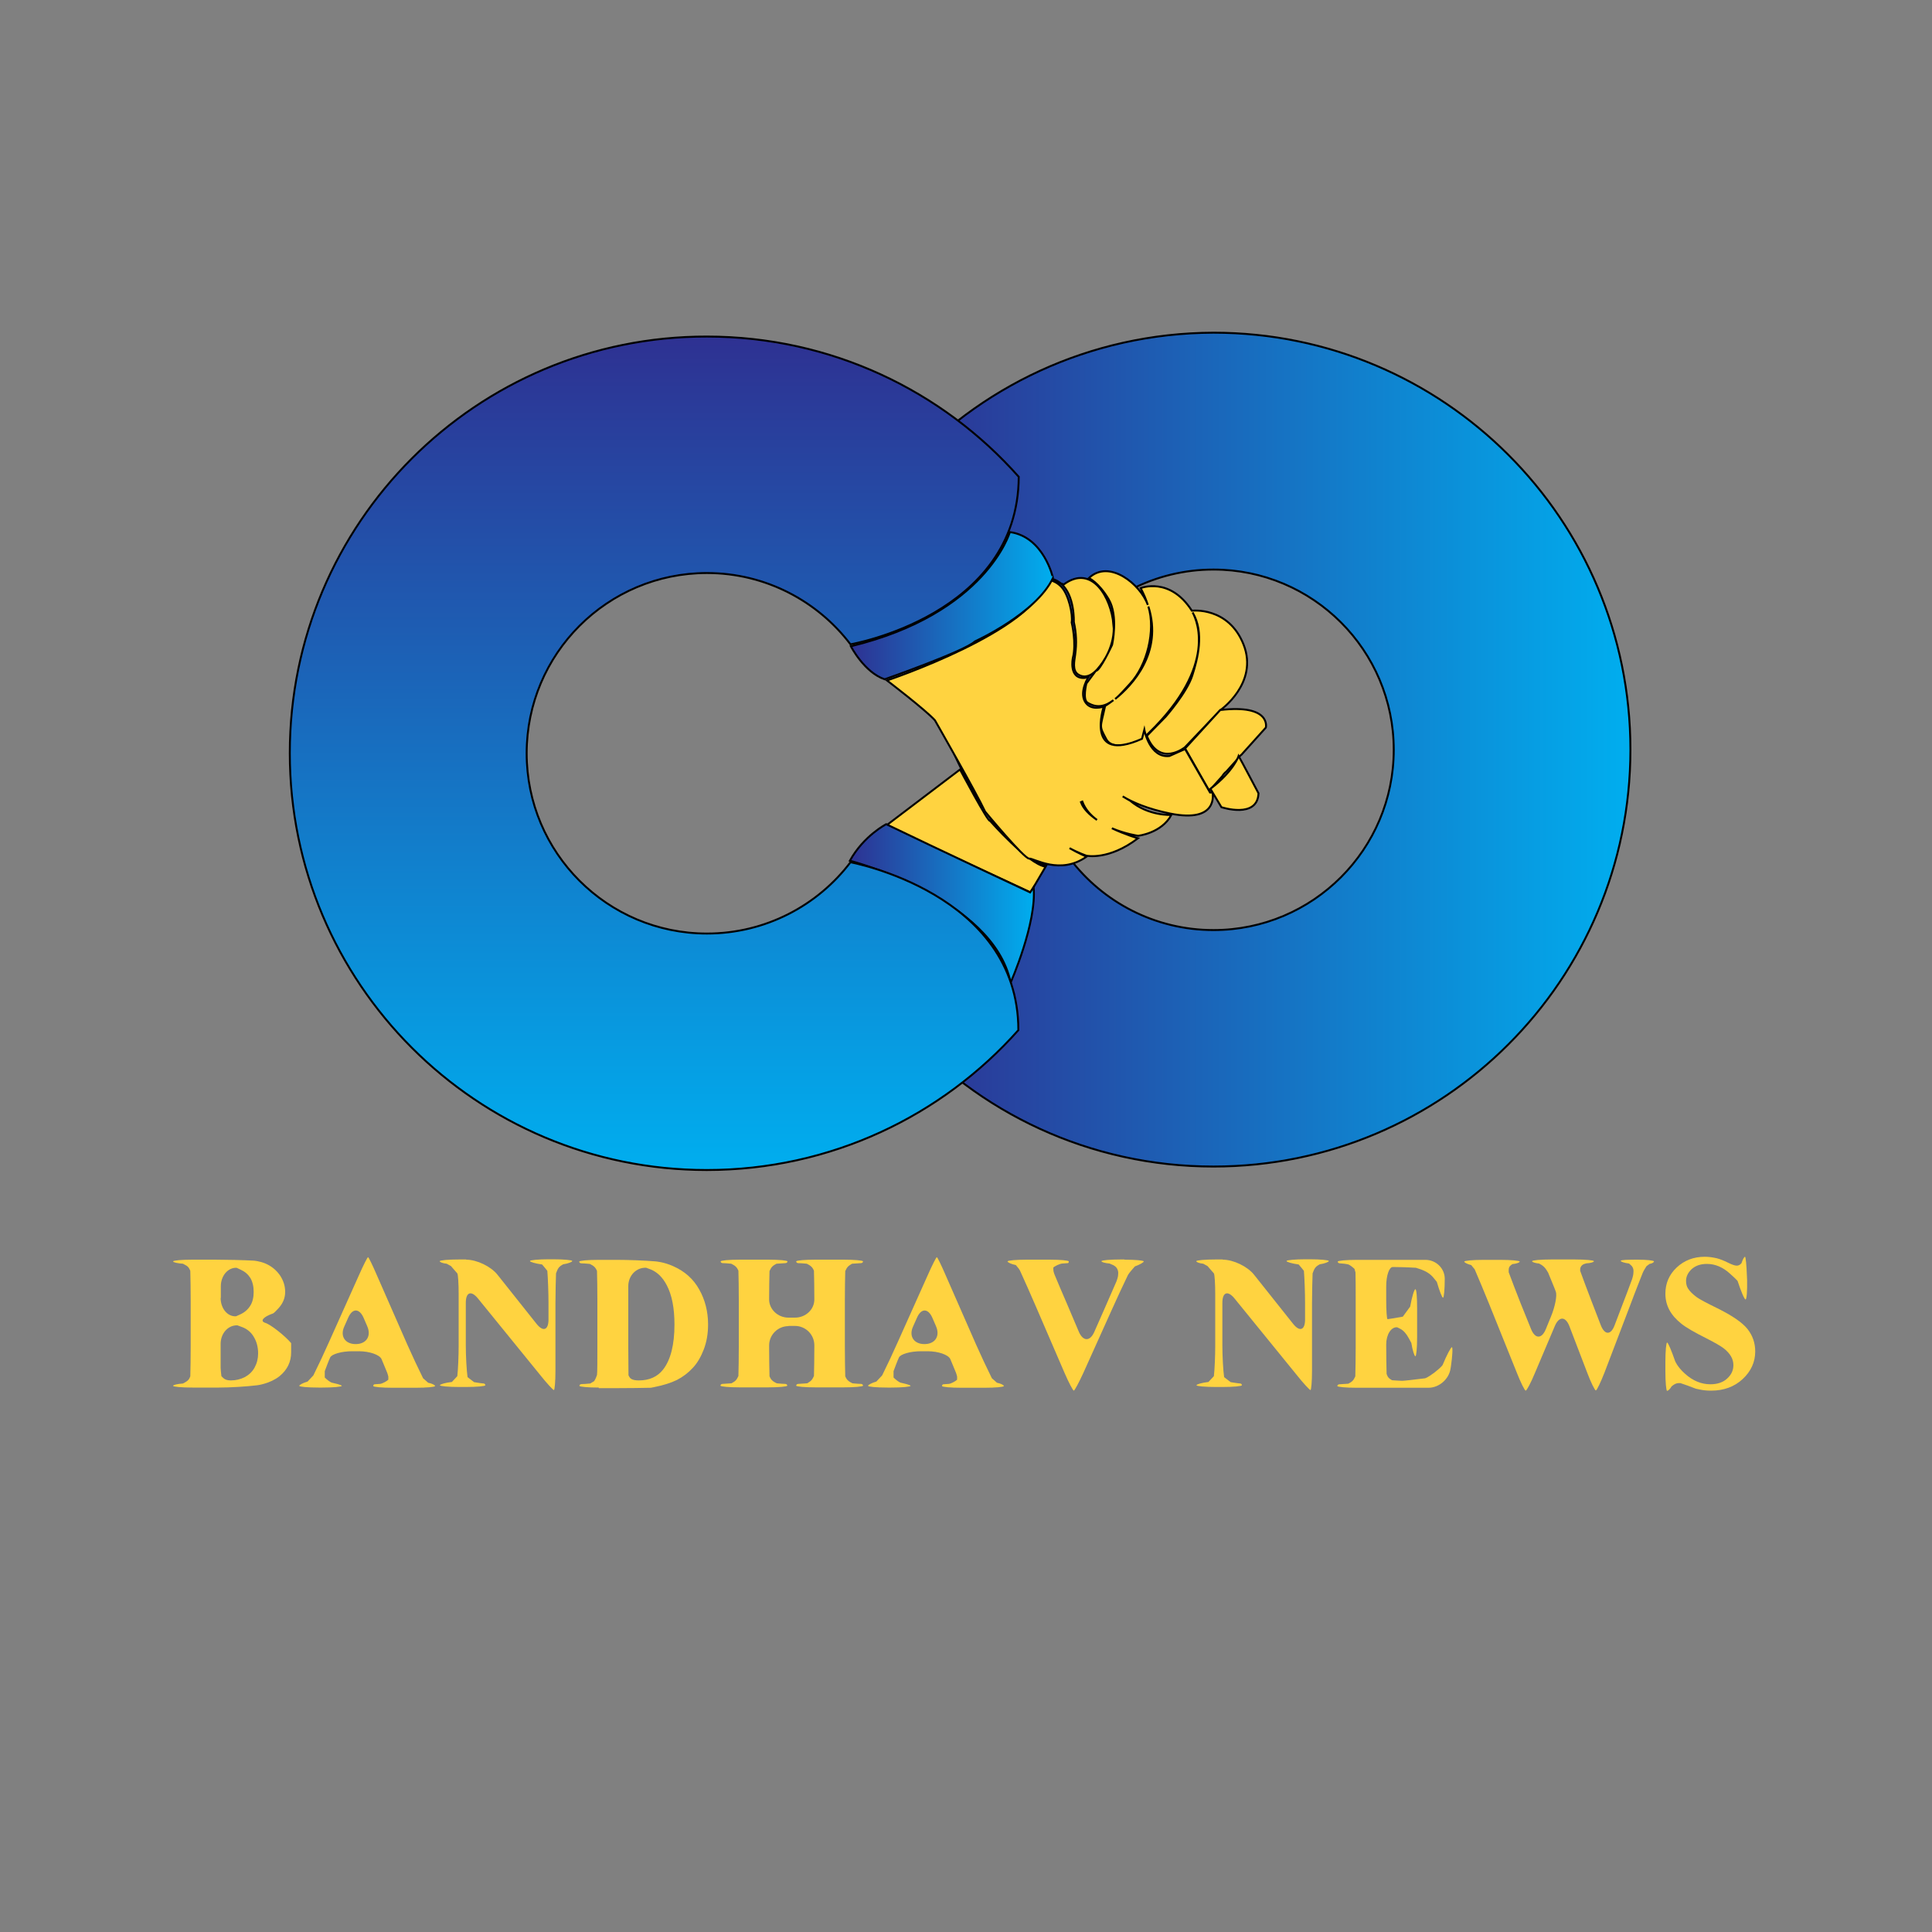 <?xml version="1.0" encoding="utf-8"?>
<!-- Generator: Adobe Illustrator 19.0.0, SVG Export Plug-In . SVG Version: 6.00 Build 0)  -->
<svg version="1.1" id="Layer_1" xmlns="http://www.w3.org/2000/svg" xmlns:xlink="http://www.w3.org/1999/xlink" x="0px" y="0px"
	 viewBox="0 0 1000 1000" style="enable-background:new 0 0 1000 1000;" xml:space="preserve">
<rect x="0" y="0" width="1000" height="1000" fill="#808080" stroke="none"/>
<style type="text/css">
	.st0{fill:url(#XMLID_4_);stroke:#000000;stroke-miterlimit:10;}
	.st1{fill:#FFFFFF;stroke:#000000;stroke-miterlimit:10;}
	.st2{stroke:#FFFFFF;stroke-width:3;stroke-miterlimit:10;}
	.st3{fill:none;stroke:#000000;stroke-miterlimit:10;}
	.st4{fill:#FEE46A;stroke:#000000;stroke-miterlimit:10;}
	.st5{fill:#FFD340;stroke:#000000;stroke-miterlimit:10;}
	.st6{fill:url(#XMLID_21_);stroke:#000000;stroke-miterlimit:10;}
	.st7{fill:url(#XMLID_23_);stroke:#000000;stroke-miterlimit:10;}
	.st8{fill:url(#XMLID_28_);stroke:#000000;stroke-miterlimit:10;}
	.st9{fill:url(#XMLID_29_);stroke:#000000;stroke-miterlimit:10;}
	.st10{fill:url(#XMLID_33_);stroke:#000000;stroke-miterlimit:10;}
	.st11{fill:#FFD340;}
</style>
<linearGradient id="XMLID_4_" gradientUnits="userSpaceOnUse" x1="466.718" y1="388.18" x2="843.943" y2="388.18">
	<stop  offset="0" style="stop-color:#2E3192"/>
	<stop  offset="1" style="stop-color:#00AEEF"/>
</linearGradient>
<path id="XMLID_25_" class="st0" d="M466.9,244.8L466.9,244.8c0,71,86.9,86.9,86.9,86.9v0c17-22.4,44-36.9,74.3-36.9
	c51.5,0,93.3,41.8,93.3,93.3s-41.8,93.3-93.3,93.3c-30.3,0-57.3-14.5-74.3-36.9v0c0,0-86.8,14.9-87.1,86.7
	c39.5,44.6,97.2,72.6,161.4,72.6c119.2,0,215.8-96.6,215.8-215.8s-96.6-215.8-215.8-215.8C564,172.4,506.4,200.4,466.9,244.8z"/>
<path id="XMLID_14_" class="st1" d="M530,356"/>
<path id="XMLID_2_" class="st1" d="M203.7,158.1"/>
<path id="XMLID_8_" class="st1" d="M861,317.3"/>
<path id="XMLID_9_" class="st2" d="M458.8,427.6"/>
<path id="XMLID_22_" class="st3" d="M542,447.9c0,0-23.2-2.2-48.3-58.1"/>
<path id="XMLID_24_" class="st4" d="M541.2,424.5"/>
<path id="XMLID_10_" class="st4" d="M766.1,243"/>
<g id="XMLID_18_">
	<path id="XMLID_20_" class="st5" d="M541.2,448.6c-9.2-1.4-28.8-23.8-28.8-23.8c-0.8,1.2-15.5-26.5-15.5-26.5l-38.2,29l74.7,34.6
		L541.2,448.6z"/>
	<path id="XMLID_26_" class="st5" d="M549.1,302c-2-1.7-4.6-2.8-8-2.8L549.1,302z"/>
	<path id="XMLID_31_" class="st5" d="M631.6,367.6c0,0,19.9-13.9,12.1-33.9c-7.8-19.9-26.8-17.6-26.8-17.6
		c-11.4-17.8-26.5-11.7-26.5-11.7c1.6,3,2.8,5.9,3.7,8.7c-3.8-10.7-20-23.9-30.5-13.9c0,0,5,2.2,10.2,10.9s1.8,23.7,1.8,23.7
		s-6.4,13.8-8.4,13.4c0.4-0.4,0.8-0.8,1.1-1.2c2.7-3.1,9-11.7,8.1-23.2l-0.1,0.3c-1.1-13.4-10.9-31.5-25.7-20.6l-1.5-0.5
		c7.3,6.1,6.7,19.9,6.7,19.9c1.3,5.7,1.5,11.2,0.7,17c-0.4,3.1-1.7,8.3,1.7,10.3c3.2,1.9,6.3,0.7,9-2l-4.9,6.6c0,0-2.1,8.3,0.6,9.9
		c5.1,3.2,9.5,1.7,13.4-1.3c-2.6,2-4.3,3-4.3,3c-2.5,11.6-3.3,9.9,0.6,17.2c4,7.3,18.6,0,18.6,0c39.1-35.7,28.8-60.7,26.1-65.6
		c6.2,10.5,2.5,24.2-0.2,32.7c-2.8,8.8-13.8,21.3-13.8,21.3l-9.7,9.9c6.6,16.5,19.7,5.9,19.7,5.9L631.6,367.6z M577.2,361.8
		c2.9-2.4,5.4-5.5,7.7-7.9c8.9-9.5,13.3-27.6,9.5-40C602,337.9,585.9,354.8,577.2,361.8z"/>
	<path id="XMLID_32_" class="st5" d="M625.9,409.3l6.7-7.5c0.6-1,1.3-1.8,2.2-2.5l6.1-6.8c0.5-0.7,1-1.4,1.7-1.9l12.6-14
		c0,0,3-12.2-23.6-9.1l-18.2,19.9L625.9,409.3z"/>
</g>
<path id="XMLID_17_" class="st5" d="M562.4,443.4c0,0-4.1-1.7-8.8-4.4c4.6,2.5,8.7,3.9,8.7,3.9s11.5,2.6,26.7-9
	c0,0-6.5-1.9-13.5-5.2c7,3,13.6,3.9,13.6,3.9s12.1-1.3,17.2-10.8c0,0-11.9,0.7-21.4-7.4c0,0-1.7-0.9-3.8-2.2
	c5.1,3.1,12.9,6.5,24.6,8.9c24.8,5,22.1-10,21.9-11l4.6,7.7c0,0,18.7,6.2,19.2-7.2c0,0-8.7-16.5-10.3-19.3c0,0-2.4,7.7-14.6,17
	l1.1,1.9h-1.3l-12.9-22.5l-8.1,3.6c-10.3,1.2-13-13.6-13-13.6l-1.2,4.7c-29.7,13.2-19.8-16.7-19.8-16.7s-6.9,2.6-9.8-2.7
	c-2.9-5.3,2-12.8,2-12.8l-2,0.7c-8.5,0.6-6.2-10.3-6.2-10.3c2-7.7-0.6-18.4-0.6-18.4c0.7-4-1.5-14.3-5.3-18.4
	c-3.8-4-7.6-3.6-7.6-3.6c-5.6,26.2-82.7,52-82.7,52s19.8,15.1,24.8,20.6c0,0,21.4,37.4,26,47.3c0,0,20.4,24.6,22.8,24.3
	C535.2,444.2,548.7,453.1,562.4,443.4z M559.5,415.2l0.7-0.3c1.5,4,4.3,7.1,7.6,9.5C563.9,421.7,560.7,418.6,559.5,415.2z"/>
<g id="XMLID_6_">
	<linearGradient id="XMLID_21_" gradientUnits="userSpaceOnUse" x1="440.434" y1="313.537" x2="545.099" y2="313.537">
		<stop  offset="0" style="stop-color:#2E3192"/>
		<stop  offset="1" style="stop-color:#00AEEF"/>
	</linearGradient>
	<path id="XMLID_11_" class="st6" d="M522.7,275.4c0,0-12.2,42.1-82.3,59.1c0,0,6.9,13.5,17.5,17.1c0,0,41.6-14.6,46.7-19.6
		c0,0,31.7-14.4,40.4-32.8C545.1,299.2,540.3,277.8,522.7,275.4z"/>
	<linearGradient id="XMLID_23_" gradientUnits="userSpaceOnUse" x1="440.004" y1="467.649" x2="535.205" y2="467.649">
		<stop  offset="0" style="stop-color:#2E3192"/>
		<stop  offset="1" style="stop-color:#00AEEF"/>
	</linearGradient>
	<path id="XMLID_19_" class="st7" d="M533.2,461.9c0,0-48-22.5-74.5-35.3c0,0-11.6,5.9-18.8,18.9c0,0,74.2,19.3,83.2,63.1
		c0,0,13.6-30.8,11.9-49.4L533.2,461.9z"/>
</g>
<linearGradient id="XMLID_28_" gradientUnits="userSpaceOnUse" x1="514.071" y1="911.255" x2="945.623" y2="911.255" gradientTransform="matrix(4.489700e-011 1 -1 4.489700e-011 1249.908 -340.025)">
	<stop  offset="0" style="stop-color:#2E3192"/>
	<stop  offset="1" style="stop-color:#00AEEF"/>
</linearGradient>
<path id="XMLID_7_" class="st8" d="M527.1,533.2L527.1,533.2c0-71-86.9-86.9-86.9-86.9v0c-17,22.4-44,36.9-74.3,36.9
	c-51.5,0-93.3-41.8-93.3-93.3s41.8-93.3,93.3-93.3c30.3,0,57.3,14.5,74.3,36.9v0c0,0,86.8-14.9,87.1-86.7
	c-39.5-44.6-97.2-72.6-161.4-72.6C246.6,174,150,270.7,150,389.8s96.6,215.8,215.8,215.8C430,605.6,487.6,577.6,527.1,533.2z"/>
<linearGradient id="XMLID_29_" gradientUnits="userSpaceOnUse" x1="786.26" y1="809.769" x2="786.26" y2="809.769" gradientTransform="matrix(4.489700e-011 1 -1 4.489700e-011 1249.908 -340.025)">
	<stop  offset="0" style="stop-color:#8DC63F"/>
	<stop  offset="1" style="stop-color:#F26522"/>
</linearGradient>
<path id="XMLID_12_" class="st9" d="M440.1,446.2"/>
<linearGradient id="XMLID_33_" gradientUnits="userSpaceOnUse" x1="848.671" y1="726.711" x2="848.671" y2="726.711" gradientTransform="matrix(4.489700e-011 1 -1 4.489700e-011 1249.908 -340.025)">
	<stop  offset="0" style="stop-color:#8DC63F"/>
	<stop  offset="1" style="stop-color:#F26522"/>
</linearGradient>
<path id="XMLID_13_" class="st10" d="M523.2,508.6"/>
<g id="XMLID_1_">
	<g id="XMLID_221_">
		<path id="XMLID_245_" class="st11" d="M141.4,679.8c-5.2,1.8-7,4-4.1,4.9s10.3,6.8,13.4,10.5c0,0,0,0,0,4.7c0,5-2,9.1-6,12.4
			c-4.9,3.9-11.5,4.7-11.5,4.7c-5.5,0.7-14.4,1.2-19.9,1.2H99.6c-5.5,0-10-0.4-10-0.9s2.3-1,5.1-1.2c0,0,0,0,1.1-0.6
			c1.1-0.6,1.9-1.3,2.3-2.2c0.4-0.9,0.4-0.9,0.4-0.9c0.1-3.2,0.2-10.3,0.2-15.8v-23c0-5.5-0.1-12.6-0.2-15.8c0,0,0,0-0.4-0.9
			s-1.2-1.7-2.3-2.2c-1.1-0.6-1.1-0.6-1.1-0.6c-2.8-0.2-5.1-0.7-5.1-1.2s4.5-0.9,10-0.9h11.7c5.5,0,14.5,0.2,20,0.5
			c0,0,3,0.2,6.1,1.5c3.2,1.4,5.6,3.4,7.5,6.1c1.8,2.7,2.7,5.5,2.7,8.6c0,3.2-1.2,6-3.5,8.5C141.8,679.7,141.4,679.8,141.4,679.8z
			 M122.9,686c-4.8-0.2-8.7,4.1-8.7,9.6v1.2c0,5.5,0,10.5,0,11.2s0.2,2.6,0.4,4.3c0,0,0,0,0.9,0.9c0.9,0.9,2.2,1.3,4,1.3
			c2.6,0,5-0.6,7.2-1.7c2.2-1.2,3.9-2.8,5.1-5s1.8-4.6,1.8-7.3c0-3.1-0.7-5.9-2.1-8.3c-1.4-2.5-3.4-4.2-5.9-5.2
			C122.9,686,122.9,686,122.9,686z M114.2,671.8c0,5.5,3.6,9.8,8,9.5c0,0,0,0,2.2-1c2.2-1,3.9-2.5,5.1-4.4c1.2-1.9,1.8-4.3,1.8-7.2
			s-0.6-5.3-1.7-7.2c-1.2-1.9-2.8-3.3-5-4.3s-2.1-1-2.1-1c-4.5-0.2-8.2,4.1-8.2,9.6V671.8z"/>
		<path id="XMLID_242_" class="st11" d="M197.5,703.5c-1-2.3-6.3-4.1-11.8-4.1h-3.4c-5.5,0-10.6,1.5-11.4,3.2s-2,5-2.8,7.1
			c0,0,0,0,0,1.4c0,1.9,0,1.9,0,1.9c1.2,1.2,2.9,2.5,3.8,2.7s5,1.1,5,1.6s-4.5,0.9-10,0.9h-2c-5.5,0-10-0.4-10-0.9s1.9-1.5,4.3-2.2
			c0,0,0,0,1.5-1.6c1.5-1.6,1.5-1.6,1.5-1.6c2.3-4.6,6-12.5,8.2-17.5l15.5-34.6c2.2-5,4.3-9.1,4.6-9.1s2.3,4.1,4.5,9.2l15.8,36
			c2.2,5,5.9,12.9,8.2,17.5c0,0,0,0,1.5,1.3c1.1,1,1.1,1,1.1,1c2,0.4,3.6,1.2,3.6,1.7s-4.5,0.9-10,0.9h-12c-5.5,0-10-0.4-10-0.9
			s0.3-0.9,0.7-0.9s1.6-0.1,2.8-0.2s3.7-1.5,4.3-2.2c0,0,0,0,0-1c0-0.6,0-0.6,0-0.6c-0.2-0.7-0.4-1.6-0.6-2S198.5,705.8,197.5,703.5
			z M184.1,695.7c5.5,0,8.2-4.1,6-9.2l-1.9-4.4c-2.2-5-5.8-5.1-8,0l-2,4.5C175.9,691.6,178.6,695.7,184.1,695.7L184.1,695.7z"/>
		<path id="XMLID_240_" class="st11" d="M241.3,652c5.5,0,12.8,3.5,16.2,7.8l20.2,25.4c3.4,4.3,6.2,3.3,6.2-2.2v-8.5
			c0-5.5-0.3-13-0.6-16.7c0,0,0,0-1.1-1.4c-1.6-1.9-1.6-1.9-1.6-1.9c-3.5-0.5-6.3-1.3-6.3-1.8s4.5-0.9,10-0.9h1.9
			c5.5,0,10,0.4,10,0.9s-2.1,1.3-4.7,1.7c0,0,0,0-1,0.6c-1,0.6-1.7,1.5-2.2,2.8c-0.5,1.3-0.5,1.3-0.5,1.3c-0.1,2.9-0.3,9.8-0.3,15.3
			v35.1c0,5.5-0.4,10-0.8,10s-3.7-3.5-7.1-7.8l-32.2-39.6c-3.5-4.3-6.3-3.3-6.3,2.2v22.1c0,5.5,0.4,12.9,0.9,16.4c0,0,0,0,1.7,1.3
			c1.7,1.3,1.7,1.3,1.7,1.3c2.3,0.4,4.6,0.7,5,0.7s0.8,0.4,0.8,0.9s-4.5,0.9-10,0.9h-3.5c-5.5,0-10-0.4-10-0.9s2.8-1.3,6.2-1.7
			c0,0,0,0,1.4-1.5c1.4-1.5,1.4-1.5,1.4-1.5c0.4-3.3,0.7-10.5,0.7-16V670c0-5.5-0.3-10.4-0.7-10.9s-1.9-2.2-3.3-3.8c0,0,0,0-1.1-0.6
			c-1.1-0.6-1.1-0.6-1.1-0.6c-2-0.2-3.6-0.8-3.6-1.3s4.5-0.9,10-0.9H241.3z"/>
		<path id="XMLID_237_" class="st11" d="M309.9,718.2c-5.5,0-10-0.4-10-0.9s0.5-0.9,1.1-0.9s2.6-0.1,4.5-0.3c0,0,0,0,1-0.6
			c1-0.6,1-0.6,1-0.6c0.7-1,1.3-2.5,1.5-3.2s0.2-9.3,0.2-14.8v-23.6c0-5.5-0.1-12.5-0.2-15.5c0,0,0,0-0.4-0.8
			c-0.4-0.8-1.1-1.6-2.2-2.2c-1.1-0.6-1.1-0.6-1.1-0.6c-1.8-0.2-3.8-0.3-4.4-0.3s-1.1-0.4-1.1-0.9s4.5-0.9,10-0.9h9.6
			c5.5,0,14.5,0.3,20,0.8c0,0,4.3,0.3,9.1,2.5c5.9,2.6,10.4,6.6,13.4,12c3,5.3,4.6,11.4,4.6,18.1c0,4.7-0.7,8.9-2.2,12.9
			c-1.5,3.9-3.4,7.2-5.8,9.7c-2.4,2.6-5.1,4.6-8.2,6.2c-3.1,1.5-6.9,2.7-11.4,3.6c-2,0.4-2,0.4-2,0.4c-4.1,0.1-11.9,0.2-17.4,0.2
			H309.9z M334.5,656.2c-5.1-0.3-9.3,4-9.3,9.5v31.7c0,5.5,0.1,12,0.1,14.4c0,0,0,0,0.3,0.6c0.3,0.6,0.7,1.1,1.3,1.4
			c0.9,0.5,2.1,0.7,3.8,0.7c5.4,0,9.6-1.9,12.5-5.6c3.9-5,5.9-12.8,5.9-23.3c0-8.5-1.3-15.3-4-20.4c-2.1-4-4.8-6.7-8.2-8.1
			C334.5,656.2,334.5,656.2,334.5,656.2z"/>
		<path id="XMLID_235_" class="st11" d="M408.1,686.4c-5.5,0-10,4.5-10,10v0.5c0,5.5,0.1,12.5,0.2,15.5c0,0,0,0,0.4,0.8
			c0.4,0.8,1.1,1.6,2.2,2.2c1.1,0.6,1.1,0.6,1.1,0.6c1.8,0.2,3.8,0.3,4.4,0.3s1.1,0.4,1.1,0.9s-4.5,0.9-10,0.9h-14.6
			c-5.5,0-10-0.4-10-0.9s0.5-0.9,1.1-0.9s2.7-0.2,4.6-0.3c0,0,0,0,1.2-0.7c0.8-0.5,1.5-1.2,2-2.3c0.4-0.8,0.4-0.8,0.4-0.8
			c0.1-3,0.2-9.9,0.2-15.4v-23.6c0-5.5-0.1-12.5-0.2-15.5c0,0,0,0-0.4-0.8c-0.4-0.8-1.1-1.6-2.2-2.2c-1.1-0.6-1.1-0.6-1.1-0.6
			c-1.8-0.2-3.8-0.3-4.4-0.3s-1.1-0.4-1.1-0.9s4.5-0.9,10-0.9h14.6c5.5,0,10,0.4,10,0.9s-0.5,0.9-1.1,0.9s-2.7,0.2-4.6,0.3
			c0,0,0,0-1.2,0.7c-0.8,0.5-1.5,1.2-2,2.3c-0.4,0.8-0.4,0.8-0.4,0.8c-0.1,3-0.2,9.6-0.2,14.7s4.5,9.4,10,9.4h3.4
			c5.5,0,10-4.2,10-9.4s-0.1-11.9-0.2-14.9c0,0,0,0-0.4-0.8c-0.4-0.8-1.1-1.6-2.2-2.2c-1.1-0.6-1.1-0.6-1.1-0.6
			c-1.8-0.2-3.8-0.3-4.4-0.3s-1.1-0.4-1.1-0.9s4.5-0.9,10-0.9h14.6c5.5,0,10,0.4,10,0.9s-0.5,0.9-1.1,0.9s-2.6,0.2-4.6,0.3
			c0,0,0,0-1.1,0.7c-0.8,0.5-1.5,1.2-2,2.3c-0.4,0.8-0.4,0.8-0.4,0.8c-0.1,3-0.2,9.9-0.2,15.4v23.6c0,5.5,0.1,12.5,0.2,15.5
			c0,0,0,0,0.4,0.8c0.4,0.8,1.1,1.6,2.2,2.2c1.1,0.6,1.1,0.6,1.1,0.6c1.8,0.2,3.8,0.3,4.4,0.3s1.1,0.4,1.1,0.9s-4.5,0.9-10,0.9
			h-14.6c-5.5,0-10-0.4-10-0.9s0.5-0.9,1.1-0.9s2.6-0.2,4.6-0.3c0,0,0,0,1.1-0.7c0.8-0.5,1.5-1.2,2-2.3c0.4-0.8,0.4-0.8,0.4-0.8
			c0.1-3,0.2-9.9,0.2-15.4v-0.5c0-5.5-4.5-10-10-10H408.1z"/>
		<path id="XMLID_232_" class="st11" d="M491.9,703.5c-1-2.3-6.3-4.1-11.8-4.1h-3.4c-5.5,0-10.6,1.5-11.4,3.2s-2,5-2.8,7.1
			c0,0,0,0,0,1.4c0,1.9,0,1.9,0,1.9c1.2,1.2,2.9,2.5,3.8,2.7s5,1.1,5,1.6s-4.5,0.9-10,0.9h-2c-5.5,0-10-0.4-10-0.9s1.9-1.5,4.3-2.2
			c0,0,0,0,1.5-1.6c1.5-1.6,1.5-1.6,1.5-1.6c2.3-4.6,6-12.5,8.2-17.5l15.5-34.6c2.2-5,4.3-9.1,4.6-9.1s2.3,4.1,4.5,9.2l15.8,36
			c2.2,5,5.9,12.9,8.2,17.5c0,0,0,0,1.5,1.3c1.1,1,1.1,1,1.1,1c2,0.4,3.6,1.2,3.6,1.7s-4.5,0.9-10,0.9h-12c-5.5,0-10-0.4-10-0.9
			s0.3-0.9,0.7-0.9s1.6-0.1,2.8-0.2s3.7-1.5,4.3-2.2c0,0,0,0,0-1c0-0.6,0-0.6,0-0.6c-0.2-0.7-0.4-1.6-0.6-2S492.9,705.8,491.9,703.5
			z M478.5,695.7c5.5,0,8.2-4.1,6-9.2l-1.9-4.4c-2.2-5-5.8-5.1-8,0l-2,4.5C470.3,691.6,473,695.7,478.5,695.7L478.5,695.7z"/>
		<path id="XMLID_230_" class="st11" d="M582,652c5.5,0,10,0.4,10,0.9s-2.1,1.7-4.6,2.6c0,0,0,0-1.9,2.2c-1.4,1.6-1.8,2.5-1.8,2.5
			c-2.4,5-6.2,13.1-8.4,18.1l-14.6,32.4c-2.3,5-4.5,9.1-4.9,9.1s-2.6-4.1-4.8-9.2l-14.8-34.3c-2.2-5.1-5.8-13.3-8.1-18.3
			c0,0-0.4-1-1.4-2.1c-0.9-1.1-0.9-1.1-0.9-1.1c-2.4-0.5-4.3-1.4-4.3-1.9s4.5-0.9,10-0.9h11.7c5.5,0,10,0.4,10,0.9s-0.2,0.9-0.5,0.9
			s-1.6,0.1-2.9,0.2s-4,1.4-4.6,2.1c0,0,0,0,0,0.9c0,0.6,0.1,1.3,0.4,2.1c0.3,0.8,0.3,0.8,0.3,0.8c1.3,3.1,4.1,9.8,6.3,14.8
			l6.2,14.6c2.2,5.1,5.8,5.1,8,0.1l4.9-11.1c2.2-5,5.2-11.8,6.6-15.1c0,0,0,0,0.4-1.2c0.4-1.2,0.5-2.2,0.5-3.1c0-1-0.3-1.8-0.8-2.6
			c-0.5-0.7-1.3-1.3-2.3-1.7c-1.4-0.6-1.4-0.6-1.4-0.6c-2.3-0.2-4.2-0.7-4.2-1.2s4.5-0.9,10-0.9H582z"/>
		<path id="XMLID_228_" class="st11" d="M632.9,652c5.5,0,12.8,3.5,16.2,7.8l20.2,25.4c3.4,4.3,6.2,3.3,6.2-2.2v-8.5
			c0-5.5-0.3-13-0.6-16.7c0,0,0,0-1.1-1.4c-1.6-1.9-1.6-1.9-1.6-1.9c-3.5-0.5-6.3-1.3-6.3-1.8s4.5-0.9,10-0.9h1.9
			c5.5,0,10,0.4,10,0.9s-2.1,1.3-4.7,1.7c0,0,0,0-1,0.6c-1,0.6-1.7,1.5-2.2,2.8c-0.5,1.3-0.5,1.3-0.5,1.3c-0.1,2.9-0.3,9.8-0.3,15.3
			v35.1c0,5.5-0.4,10-0.8,10s-3.7-3.5-7.1-7.8l-32.2-39.6c-3.5-4.3-6.3-3.3-6.3,2.2v22.1c0,5.5,0.4,12.9,0.9,16.4c0,0,0,0,1.7,1.3
			c1.7,1.3,1.7,1.3,1.7,1.3c2.3,0.4,4.6,0.7,5,0.7s0.8,0.4,0.8,0.9s-4.5,0.9-10,0.9h-3.5c-5.5,0-10-0.4-10-0.9s2.8-1.3,6.2-1.7
			c0,0,0,0,1.4-1.5c1.4-1.5,1.4-1.5,1.4-1.5c0.4-3.3,0.7-10.5,0.7-16V670c0-5.5-0.3-10.4-0.7-10.9s-1.9-2.2-3.3-3.8c0,0,0,0-1.1-0.6
			c-1.1-0.6-1.1-0.6-1.1-0.6c-2-0.2-3.6-0.8-3.6-1.3s4.5-0.9,10-0.9H632.9z"/>
		<path id="XMLID_226_" class="st11" d="M720.9,655.8c-1.9,0-3.4,4.5-3.4,10v7c0,5.5,0.3,10,0.7,10s3.9-0.6,7.9-1.3c0,0,0,0,1.9-2.6
			c1.9-2.6,1.9-2.6,1.9-2.6c0.9-5,2.1-9,2.7-9s0.9,4.5,0.9,10v14.7c0,5.5-0.4,10-0.9,10s-1.5-3.1-2.1-6.9c0,0,0,0-1.3-2.4
			c-1.3-2.4-2.7-4-4.4-4.9s-1.7-0.8-1.7-0.8c-3.1-0.2-5.6,3.8-5.6,8.9s0.1,12,0.2,15.2c0,0,0,0,0.3,0.8c0.3,0.8,0.9,1.5,1.7,2
			c0.8,0.5,0.8,0.5,0.8,0.5c1.8,0.1,4.1,0.3,5.2,0.3s6.4-0.6,11.9-1.3c0,0,1.2-0.2,4.9-3c3.7-2.9,4.2-3.9,4.2-3.9
			c2.1-5.1,4.3-9.2,4.8-9.2s0.3,4.5-0.5,9.9l-0.2,1.2c-0.8,5.4-5.9,9.9-11.4,9.9h-37.2c-5.5,0-10-0.4-10-0.9s0.5-0.9,1.1-0.9
			s2.7-0.2,4.6-0.3c0,0,0,0,1.2-0.7c0.8-0.5,1.5-1.2,2-2.3c0.4-0.8,0.4-0.8,0.4-0.8c0.1-3,0.2-9.9,0.2-15.4v-23.6
			c0-5.5,0-12.2-0.1-14.8c0,0,0,0-0.2-0.7c-0.3-1.1-0.3-1.1-0.3-1.1c-0.8-0.8-2.1-1.8-2.9-2.2s-4.1-0.7-4.7-0.7s-1.1-0.4-1.1-0.9
			s4.5-0.9,10-0.9h35.4c5.5,0,10,4.4,10,9.8s-0.4,9.8-0.9,9.8s-1.9-3.7-3.2-8.2c0,0,0,0-1.7-2.1c-1.7-2.1-4.1-3.6-7.3-4.6
			c-1.8-0.6-1.8-0.6-1.8-0.6C728.1,655.9,722.8,655.8,720.9,655.8z"/>
		<path id="XMLID_224_" class="st11" d="M847.5,652c4.7,0,8.6,0.4,8.6,0.9s-1,1.1-2.3,1.3c0,0,0,0-0.8,0.6c-0.8,0.6-0.8,0.6-0.8,0.6
			c-0.8,1.2-1.7,2.8-2,3.6s-4.1,10.3-6,15.5l-13.7,35.9c-2,5.1-4,9.3-4.5,9.3s-2.6-4.2-4.5-9.3l-9.2-24c-2-5.1-5.3-5.2-7.5-0.1
			l-10.3,24.3c-2.1,5.1-4.3,9.2-4.8,9.2s-2.6-4.2-4.6-9.3l-14.3-35.5c-2.1-5.1-5.4-13.2-7.5-18c0,0,0,0-0.9-1.1
			c-0.9-1.1-0.9-1.1-0.9-1.1c-2-0.5-3.6-1.3-3.6-1.8s4.5-0.9,10-0.9h8.7c5.5,0,10,0.4,10,0.9s-1.7,1.1-3.8,1.3c0,0,0,0-0.8,0.6
			c-0.8,0.6-1.1,1.4-1.1,2.4c0,1.2,0,1.2,0,1.2c1.3,3.6,4.1,10.8,6.1,15.9l5.5,13.6c2.1,5.1,5.5,5.1,7.6,0l2.7-6.6
			c2.1-5.1,3.2-10.8,2.5-12.8s-2.6-6.4-4-9.9c0,0,0,0-0.8-1.3c-0.8-1.3-1.8-2.2-2.8-2.8c-1.1-0.6-1.1-0.6-1.1-0.6
			c-2-0.2-3.6-0.7-3.6-1.2s4.5-0.9,10-0.9H815c5.5,0,10,0.4,10,0.9s-1.7,1-3.9,1.1c0,0,0,0-1,0.3c-0.7,0.2-1.2,0.6-1.6,1.1
			s-0.6,1.1-0.6,1.8c0,0.7,0,0.7,0,0.7c1.2,3.4,3.8,10.3,5.8,15.5l4.9,12.7c2,5.1,5.2,5.1,7.1,0l3.7-9.7c2-5.1,4.4-11.6,5.4-14.3
			c0,0,0,0,0.3-1.1c0.3-1.1,0.4-2.1,0.4-3c0-1.3-0.5-2.4-1.4-3.1c-0.9-0.8-0.9-0.8-0.9-0.8c-2.4-0.3-4.3-0.9-4.3-1.4
			S842.7,652,847.5,652z"/>
		<path id="XMLID_222_" class="st11" d="M903.2,650.5c0.4,0,0.8,4.5,1,10l0.1,2.1c0.1,5.5-0.2,10-0.8,10s-2.4-4.3-4.1-9.5
			c0,0-0.2-0.5-3.9-3.8c-3.7-3.4-7.7-5.1-12-5.1c-3.3,0-5.9,0.9-7.9,2.7c-1.9,1.8-2.9,3.8-2.9,6.1c0,1.5,0.3,2.8,1,3.9
			c0.9,1.5,2.5,3,4.5,4.5c1.5,1.1,5.1,3,10.6,5.7c7.7,3.8,13,7.4,15.7,10.8c2.7,3.4,4,7.3,4,11.6c0,5.5-2.2,10.3-6.5,14.3
			c-4.3,4-9.8,6-16.4,6c-2.1,0-4.1-0.2-5.9-0.6c-1.9-0.4-1.9-0.4-1.9-0.4c-2.8-1.1-6.4-2.4-8-2.9c0,0,0,0-1,0c-0.8,0-1.7,0.3-2.7,1
			c-0.9,0.7-0.9,0.7-0.9,0.7c-0.7,1.3-1.8,2.3-2.3,2.3s-0.9-4.5-0.9-10v-5c0-5.5,0.4-10,0.9-10s2.3,4.3,4.1,9.5c0,0,1,2.9,5.1,6.6
			c4.1,3.7,8.5,5.5,13.2,5.5c3.6,0,6.6-1,8.7-3c2.2-2,3.2-4.3,3.2-6.9c0-1.6-0.4-3.1-1.2-4.5s-2.1-2.9-3.8-4.2c-1.7-1.3-4.7-3-9-5.2
			c-6-3-10.4-5.5-13-7.6c-2.6-2.1-4.7-4.4-6.1-7c-1.4-2.6-2.1-5.4-2.1-8.5c0-5.3,1.9-9.8,5.8-13.5c3.9-3.7,8.8-5.6,14.6-5.6
			c2.1,0,4.2,0.3,6.3,0.8c1.5,0.4,3.4,1.1,5.6,2.2c2.2,1.1,3.7,1.6,4.6,1.6c0.8,0,1.5-0.3,2-0.8c0.5-0.5,0.5-0.5,0.5-0.5
			C902,651.9,902.8,650.5,903.2,650.5z"/>
	</g>
</g>
</svg>
